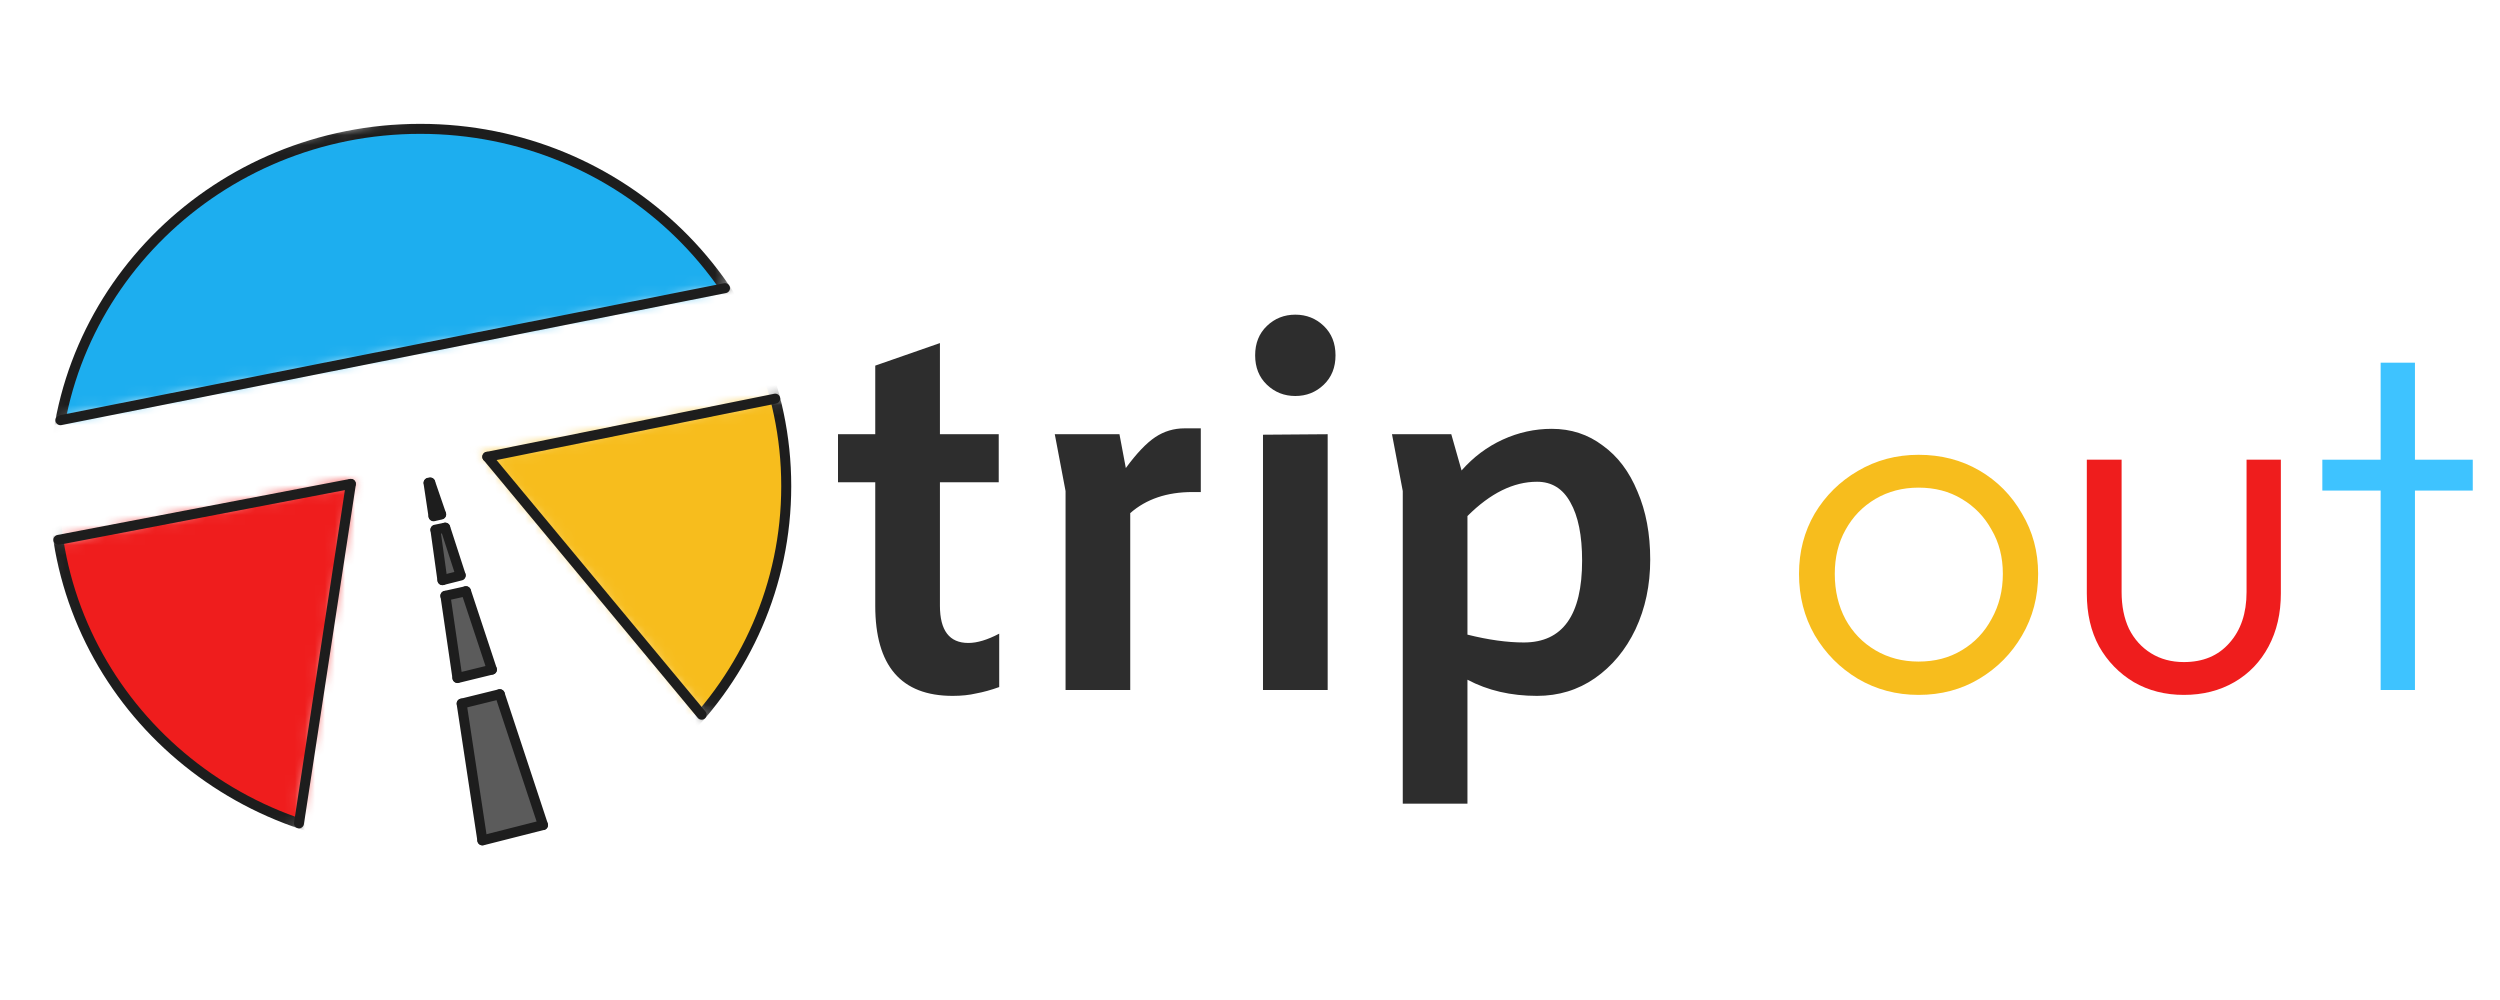 <svg width="250" height="100" viewBox="0 0 250 100" fill="none" xmlns="http://www.w3.org/2000/svg">
<g clip-path="url(#clip0_581_2)">
<g filter="url(#filter0_d_581_2)">
<path d="M93.993 39.422H99.873V44.224H93.993V56.572C93.993 59.055 94.94 60.296 96.835 60.296C97.716 60.296 98.746 59.986 99.921 59.365V64.706C99.105 65 98.337 65.212 97.618 65.343C96.933 65.506 96.148 65.588 95.266 65.588C90.105 65.588 87.525 62.583 87.525 56.572V44.224H83.8V39.422H87.525V32.562L93.993 30.308V39.422ZM120.08 38.834V45.204H119.247C116.699 45.204 114.624 45.906 113.024 47.311V65H106.556V45.106L105.478 39.422H111.946L112.583 42.803C113.661 41.333 114.641 40.304 115.523 39.716C116.405 39.128 117.385 38.834 118.463 38.834H120.08ZM129.533 35.6C128.422 35.6 127.475 35.224 126.691 34.473C125.907 33.722 125.515 32.742 125.515 31.533C125.515 30.324 125.907 29.344 126.691 28.593C127.475 27.842 128.422 27.466 129.533 27.466C130.644 27.466 131.591 27.842 132.375 28.593C133.159 29.344 133.551 30.324 133.551 31.533C133.551 32.742 133.159 33.722 132.375 34.473C131.591 35.224 130.644 35.6 129.533 35.6ZM132.767 39.422V65H126.299V39.471L132.767 39.422ZM155.173 38.883C157.101 38.883 158.799 39.438 160.269 40.549C161.772 41.627 162.932 43.162 163.748 45.155C164.598 47.115 165.022 49.385 165.022 51.966C165.022 54.514 164.532 56.833 163.552 58.924C162.572 60.982 161.217 62.615 159.485 63.824C157.787 65 155.859 65.588 153.703 65.588C151.09 65.588 148.771 65.049 146.745 63.971V76.368H140.277V45.106L139.199 39.422H145.128L146.157 43.048C147.333 41.709 148.705 40.68 150.273 39.961C151.841 39.242 153.475 38.883 155.173 38.883ZM152.38 60.247C156.268 60.247 158.211 57.519 158.211 52.064C158.211 49.549 157.819 47.605 157.035 46.233C156.284 44.861 155.173 44.175 153.703 44.175C151.351 44.175 149.032 45.318 146.745 47.605V59.463C148.836 59.986 150.714 60.247 152.38 60.247Z" fill="#2D2D2D"/>
<path d="M191.857 65.49C189.636 65.49 187.611 64.951 185.781 63.873C183.985 62.795 182.547 61.341 181.469 59.512C180.424 57.683 179.901 55.641 179.901 53.387C179.901 51.166 180.424 49.157 181.469 47.36C182.547 45.563 183.985 44.142 185.781 43.097C187.611 42.019 189.636 41.48 191.857 41.48C194.111 41.48 196.137 42.003 197.933 43.048C199.73 44.093 201.151 45.531 202.196 47.36C203.274 49.157 203.813 51.166 203.813 53.387C203.813 55.674 203.274 57.732 202.196 59.561C201.151 61.358 199.73 62.795 197.933 63.873C196.137 64.951 194.111 65.49 191.857 65.49ZM191.857 62.158C193.491 62.158 194.928 61.782 196.169 61.031C197.443 60.28 198.44 59.234 199.158 57.895C199.91 56.556 200.285 55.053 200.285 53.387C200.285 51.721 199.91 50.251 199.158 48.977C198.44 47.67 197.443 46.641 196.169 45.89C194.928 45.139 193.491 44.763 191.857 44.763C190.257 44.763 188.819 45.139 187.545 45.89C186.271 46.641 185.275 47.67 184.556 48.977C183.838 50.251 183.478 51.721 183.478 53.387C183.478 55.086 183.838 56.605 184.556 57.944C185.275 59.251 186.271 60.28 187.545 61.031C188.819 61.782 190.257 62.158 191.857 62.158Z" fill="#F7BD1D"/>
<path d="M218.384 65.49C216.522 65.49 214.856 65.065 213.386 64.216C211.916 63.334 210.756 62.142 209.907 60.639C209.09 59.136 208.682 57.372 208.682 55.347V41.97H212.161V55.2C212.161 56.605 212.406 57.83 212.896 58.875C213.419 59.92 214.154 60.737 215.101 61.325C216.048 61.913 217.143 62.207 218.384 62.207C220.311 62.207 221.83 61.57 222.941 60.296C224.084 59.022 224.656 57.323 224.656 55.2V41.97H228.086V55.347C228.086 57.34 227.678 59.104 226.861 60.639C226.044 62.174 224.901 63.367 223.431 64.216C221.961 65.065 220.279 65.49 218.384 65.49Z" fill="#EF1D1D"/>
<path d="M238.065 65V32.268H241.495V65H238.065ZM232.234 45.057V41.97H247.277V45.057H232.234Z" fill="#3EC3FF"/>
</g>
<g clip-path="url(#clip1_581_2)">
<mask id="mask0_581_2" style="mask-type:luminance" maskUnits="userSpaceOnUse" x="0" y="7" width="84" height="82">
<path d="M57.75 7H26.25C11.752 7 0 18.473 0 32.625V63.375C0 77.527 11.752 89 26.25 89H57.75C72.248 89 84 77.527 84 63.375V32.625C84 18.473 72.248 7 57.75 7Z" fill="white"/>
</mask>
<g mask="url(#mask0_581_2)">
<mask id="mask1_581_2" style="mask-type:alpha" maskUnits="userSpaceOnUse" x="0" y="6" width="73" height="37">
<path d="M67.859 6.611L0.814 19.883L5.311 41.529L72.356 28.258L67.859 6.611Z" fill="#D9D9D9" stroke="black"/>
</mask>
<g mask="url(#mask1_581_2)">
<path d="M42.025 84.344C62.239 84.344 78.626 68.347 78.626 48.614C78.626 28.882 62.239 12.885 42.025 12.885C21.811 12.885 5.425 28.882 5.425 48.614C5.425 68.347 21.811 84.344 42.025 84.344Z" fill="#1DAEEF" stroke="#1D1D1D"/>
</g>
<mask id="mask2_581_2" style="mask-type:alpha" maskUnits="userSpaceOnUse" x="0" y="27" width="93" height="57">
<path d="M34.919 47.314L6.846 43.072L1.124 79.158L29.198 83.4L34.919 47.314Z" fill="#D9D9D9" stroke="black"/>
<path d="M68.799 28.084L48.25 44.527L70.995 71.616L91.544 55.173L68.799 28.084Z" fill="#D9D9D9" stroke="black"/>
</mask>
<g mask="url(#mask2_581_2)">
<mask id="mask3_581_2" style="mask-type:alpha" maskUnits="userSpaceOnUse" x="47" y="39" width="39" height="37">
<path d="M79.143 39.938L48.054 46.092L54.059 75.004L85.149 68.85L79.143 39.938Z" fill="#D9D9D9" stroke="black"/>
</mask>
<g mask="url(#mask3_581_2)">
<path d="M42.024 84.343C62.238 84.343 78.624 68.346 78.624 48.614C78.624 28.881 62.238 12.885 42.024 12.885C21.81 12.885 5.423 28.881 5.423 48.614C5.423 68.346 21.81 84.343 42.024 84.343Z" fill="#F7BD1D" stroke="#1D1D1D"/>
</g>
<mask id="mask4_581_2" style="mask-type:alpha" maskUnits="userSpaceOnUse" x="4" y="47" width="39" height="40">
<path d="M35.571 48.563L4.795 54.656L11.348 86.205L42.124 80.112L35.571 48.563Z" fill="#D9D9D9" stroke="black"/>
</mask>
<g mask="url(#mask4_581_2)">
<path d="M42.024 84.343C62.238 84.343 78.624 68.346 78.624 48.614C78.624 28.881 62.238 12.885 42.024 12.885C21.81 12.885 5.423 28.881 5.423 48.614C5.423 68.346 21.81 84.343 42.024 84.343Z" fill="#EF1D1D" stroke="#1D1D1D"/>
</g>
</g>
<path d="M6.043 42.02L72.5 28.815" stroke="#1D1D1D" stroke-linecap="round"/>
<path d="M29.898 82.336L35.089 48.396" stroke="#1D1D1D" stroke-linecap="round"/>
<path d="M70.161 71.47L48.733 45.677" stroke="#1D1D1D" stroke-linecap="round"/>
<path d="M77.523 39.866L48.732 45.682" stroke="#1D1D1D" stroke-linecap="round"/>
<path d="M5.836 53.988L35.074 48.388" stroke="#1D1D1D" stroke-linecap="round"/>
<path fill-rule="evenodd" clip-rule="evenodd" d="M42.834 48.293L43.38 51.949L44.194 51.762L43.04 48.255L42.834 48.293ZM44.292 58.055L43.533 52.967L44.516 52.741L46.114 57.595L44.292 58.055ZM44.521 59.585L45.75 67.814L49.191 66.946L46.596 59.061L44.521 59.585ZM48.179 84.076L46.131 70.365L49.995 69.39L54.339 82.589L48.179 84.076Z" fill="#5B5B5B"/>
<path d="M54.303 82.506L49.982 69.424" stroke="#1D1D1D" stroke-linecap="round"/>
<path d="M54.291 82.506L48.238 84.042" stroke="#1D1D1D" stroke-linecap="round"/>
<path d="M46.163 70.362L48.234 84.022" stroke="#1D1D1D" stroke-linecap="round"/>
<path d="M46.174 70.359L49.977 69.421" stroke="#1D1D1D" stroke-linecap="round"/>
<path d="M45.747 67.805L49.19 66.963" stroke="#1D1D1D" stroke-linecap="round"/>
<path d="M46.601 59.122L49.191 66.952" stroke="#1D1D1D" stroke-linecap="round"/>
<path d="M46.585 59.125L44.535 59.581" stroke="#1D1D1D" stroke-linecap="round"/>
<path d="M46.06 57.501L44.526 52.769" stroke="#1D1D1D" stroke-linecap="round"/>
<path d="M43.542 52.968L44.514 52.767" stroke="#1D1D1D" stroke-linecap="round"/>
<path d="M43.544 52.999L44.242 58.015" stroke="#1D1D1D" stroke-linecap="round"/>
<path d="M46.072 57.552L44.252 58.011" stroke="#1D1D1D" stroke-linecap="round"/>
<path d="M44.118 51.45L43.355 51.626" stroke="#1D1D1D" stroke-linecap="round"/>
<path d="M44.109 51.414L43.031 48.277" stroke="#1D1D1D" stroke-linecap="round"/>
<path d="M43.344 51.578L42.853 48.308" stroke="#1D1D1D" stroke-linecap="round"/>
<path d="M43.017 48.244L42.866 48.272" stroke="#1D1D1D" stroke-linecap="round"/>
<path d="M45.742 67.775L44.545 59.587" stroke="#1D1D1D" stroke-linecap="round"/>
</g>
</g>
</g>
<defs>
<filter id="filter0_d_581_2" x="79.8" y="27.466" width="171.476" height="56.902" filterUnits="userSpaceOnUse" color-interpolation-filters="sRGB">
<feFlood flood-opacity="0" result="BackgroundImageFix"/>
<feColorMatrix in="SourceAlpha" type="matrix" values="0 0 0 0 0 0 0 0 0 0 0 0 0 0 0 0 0 0 127 0" result="hardAlpha"/>
<feOffset dy="4"/>
<feGaussianBlur stdDeviation="2"/>
<feComposite in2="hardAlpha" operator="out"/>
<feColorMatrix type="matrix" values="0 0 0 0 0 0 0 0 0 0 0 0 0 0 0 0 0 0 0.25 0"/>
<feBlend mode="normal" in2="BackgroundImageFix" result="effect1_dropShadow_581_2"/>
<feBlend mode="normal" in="SourceGraphic" in2="effect1_dropShadow_581_2" result="shape"/>
</filter>
<clipPath id="clip0_581_2">
<rect width="250" height="100" fill="white"/>
</clipPath>
<clipPath id="clip1_581_2">
<rect width="84" height="82" fill="white" transform="translate(0 7)"/>
</clipPath>
</defs>
</svg>
